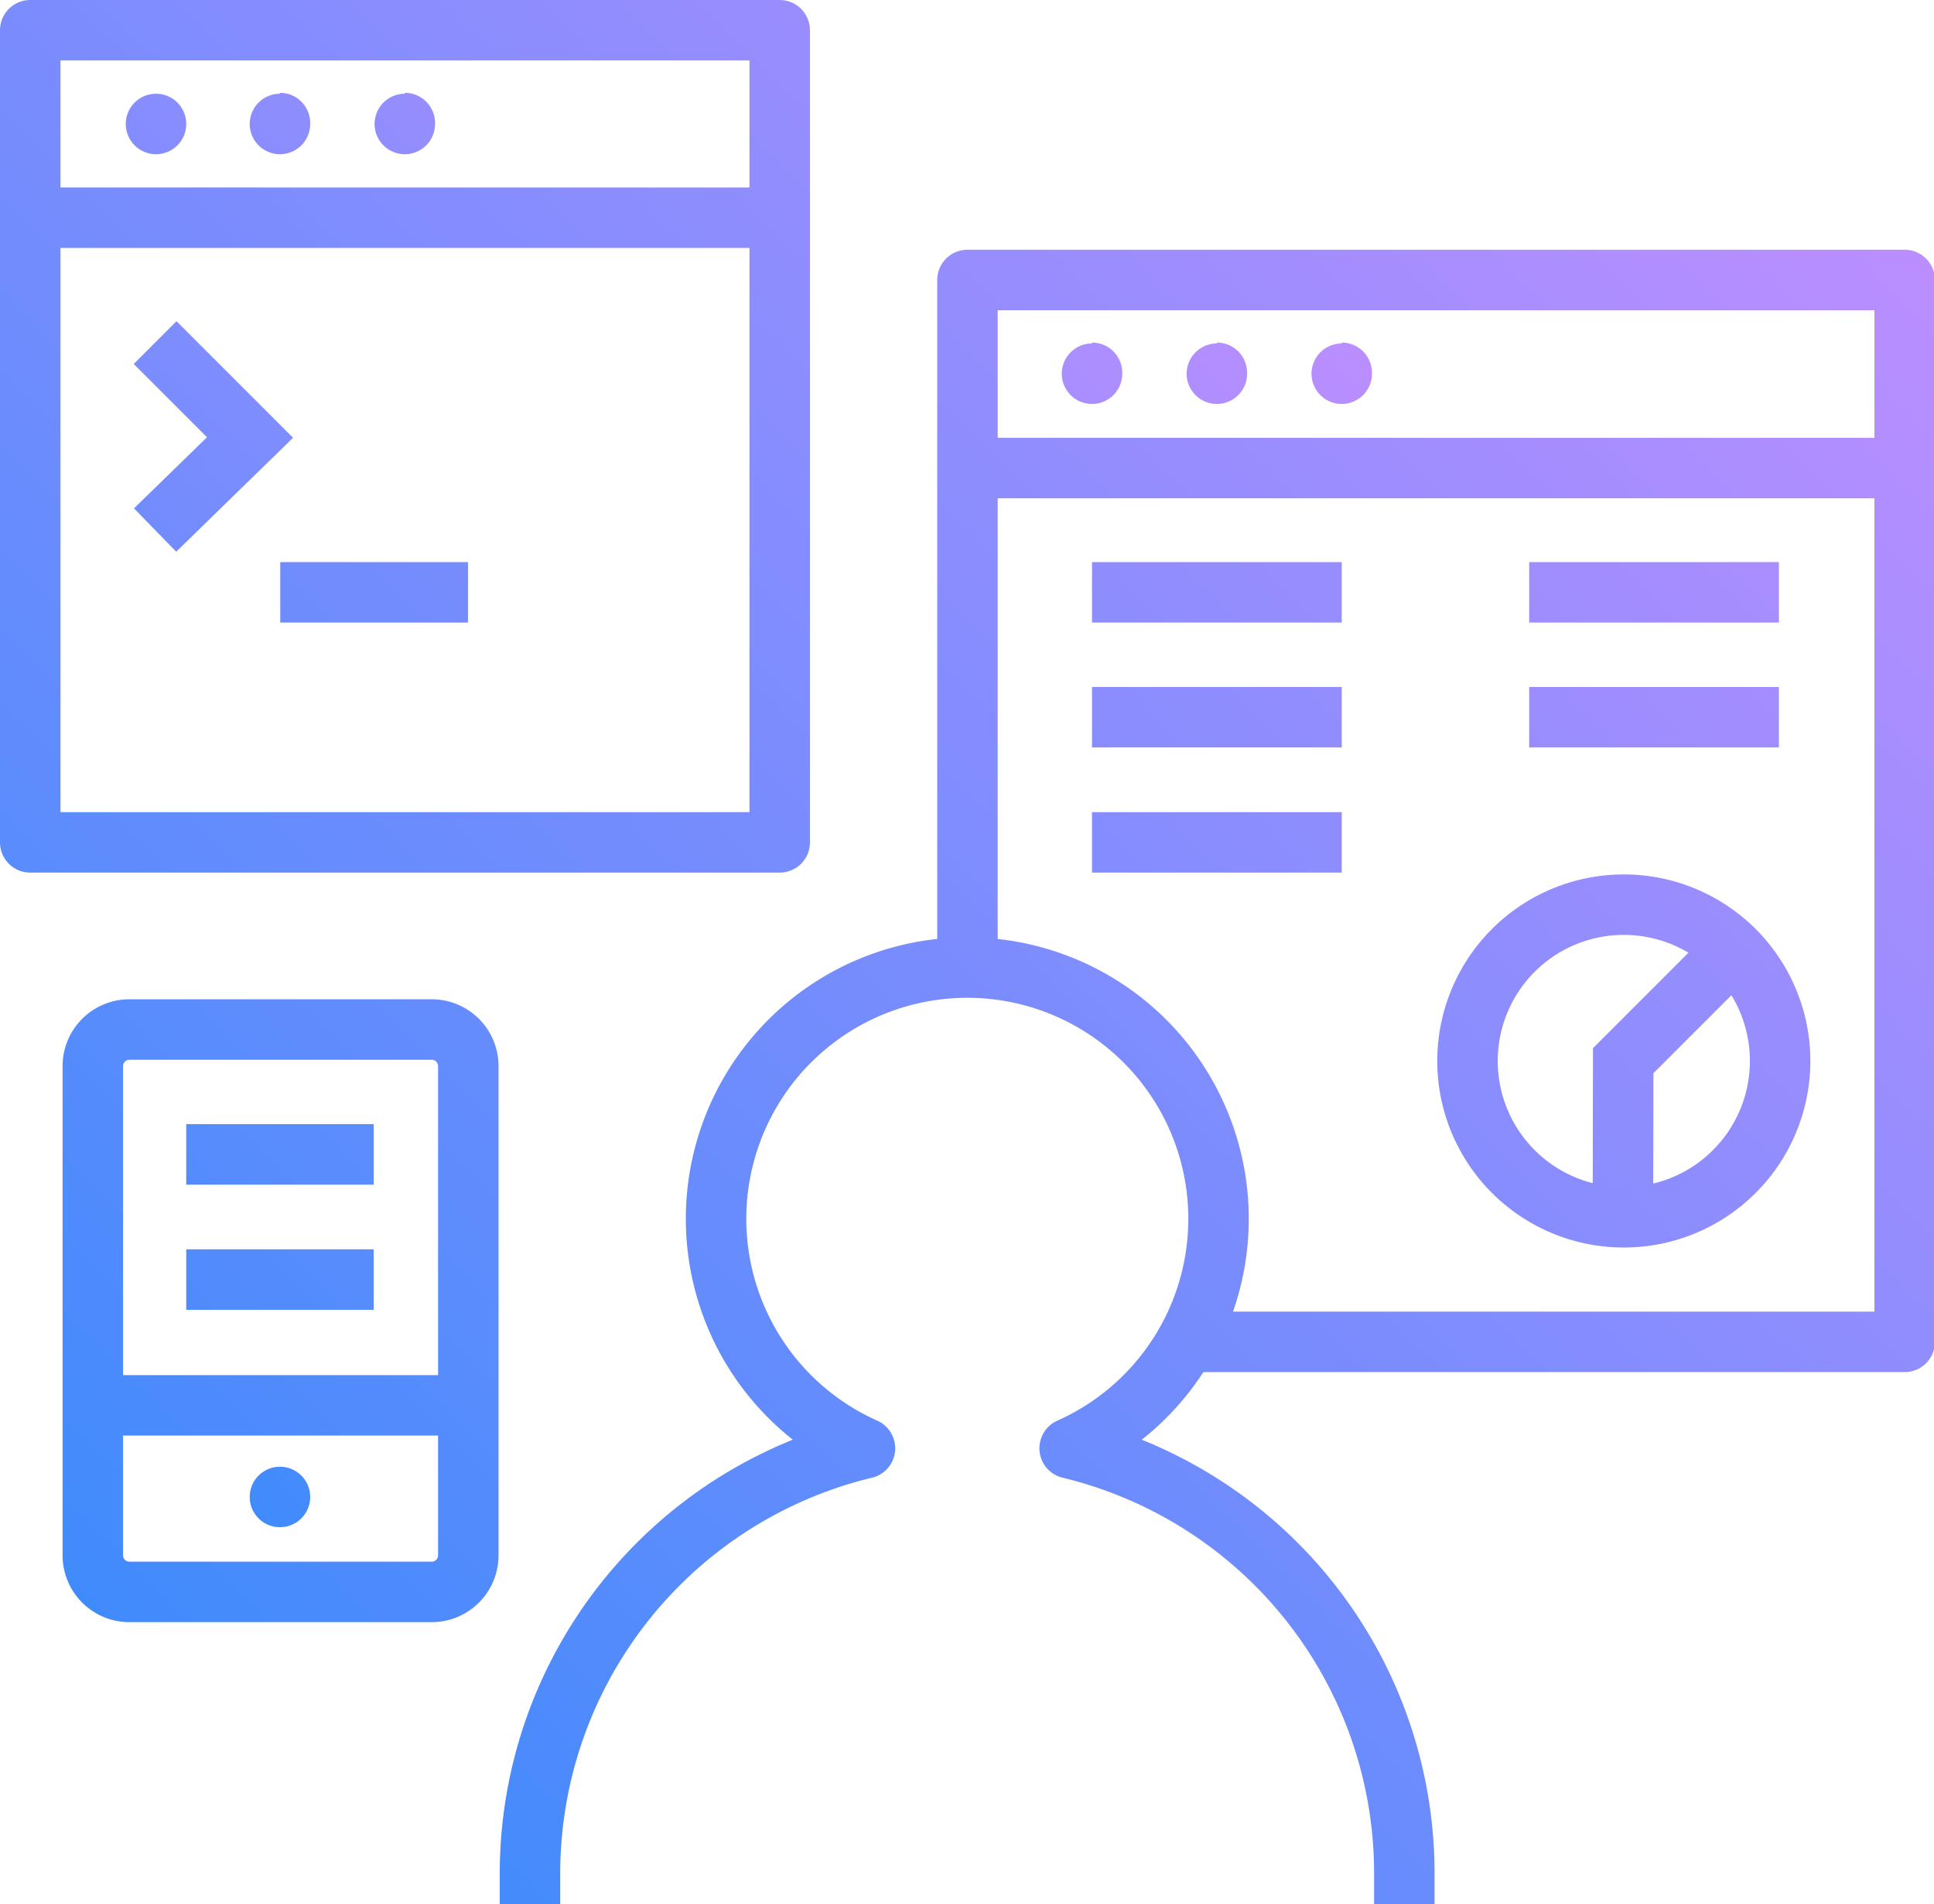 <svg xmlns="http://www.w3.org/2000/svg" xmlns:xlink="http://www.w3.org/1999/xlink" viewBox="0 0 63.97 62.98"><defs><style>.cls-1{fill:url(#New_Gradient_Swatch_1);}.cls-2,.cls-3,.cls-4{fill:none;stroke-width:2px;}.cls-2,.cls-3{stroke-miterlimit:10;}.cls-2{stroke:url(#linear-gradient);}.cls-3{stroke:url(#linear-gradient-2);}.cls-4{stroke-linejoin:round;stroke:url(#New_Gradient_Swatch_1-2);}</style><linearGradient id="New_Gradient_Swatch_1" x1="-3.86" y1="37.88" x2="33.75" y2="0.27" gradientUnits="userSpaceOnUse"><stop offset="0" stop-color="#408bfc"/><stop offset="1" stop-color="#bb8eff"/></linearGradient><linearGradient id="linear-gradient" x1="3.95" y1="16.36" x2="7.77" y2="12.55" gradientUnits="userSpaceOnUse"><stop offset="0" stop-color="#728cfd"/><stop offset="1" stop-color="#7f8dfe"/></linearGradient><linearGradient id="linear-gradient-2" x1="51.79" y1="39.36" x2="58.47" y2="32.67" gradientUnits="userSpaceOnUse"><stop offset="0" stop-color="#8a8dfe"/><stop offset="1" stop-color="#968dfe"/></linearGradient><linearGradient id="New_Gradient_Swatch_1-2" x1="2.61" y1="52.9" x2="55.31" y2="0.19" xlink:href="#New_Gradient_Swatch_1"/></defs><title>Asset 2</title><g id="Layer_2" data-name="Layer 2"><g id="Layer_1-2" data-name="Layer 1"><path class="cls-1" d="M6.16,4.1a1,1,0,1,1-1-1A1,1,0,0,1,6.16,4.1Zm3.1-1a1,1,0,1,0,1,1A1,1,0,0,0,9.26,3.07Zm4.13,0a1,1,0,1,0,1,1A1,1,0,0,0,13.39,3.07Zm22.73,8.26a1,1,0,1,0,1,1A1,1,0,0,0,36.12,11.33Zm4.13,0a1,1,0,1,0,1,1A1,1,0,0,0,40.25,11.33Zm4.13,0a1,1,0,1,0,1,1A1,1,0,0,0,44.38,11.33ZM9.26,48.51a1,1,0,1,0,1,1A1,1,0,0,0,9.26,48.51Z"/><polyline class="cls-2" points="5.13 11.33 8.27 14.47 5.13 17.53"/><polyline class="cls-3" points="57.28 31.49 53.69 35.08 53.68 40.25"/><path class="cls-4" d="M1,27.86V1H25.79V27.86ZM25.79,7.2H1M9.27,19.59h6.21M6.16,38.18h6.2m-6.2,4.14h6.2M39.2,44.38H63V9.26H32V32m0-16.52H63m-59.91,31h12.4m0-11.22a1.21,1.21,0,0,0-1.21-1.21h-10a1.21,1.21,0,0,0-1.21,1.21V51.44a1.21,1.21,0,0,0,1.21,1.21h10a1.21,1.21,0,0,0,1.21-1.21Zm38.23-5.34a5.17,5.17,0,1,0,5.16,5.17A5.17,5.17,0,0,0,53.69,29.92ZM36.12,19.59h8.26m6.2,0h8.26M36.12,23.72h8.26m-8.26,4.14h8.26m6.2-4.14h8.26M46.45,63V61.9a14.46,14.46,0,0,0-11.07-14,8.31,8.31,0,1,0-6.77,0,14.47,14.47,0,0,0-11.08,14V63"/></g></g></svg>